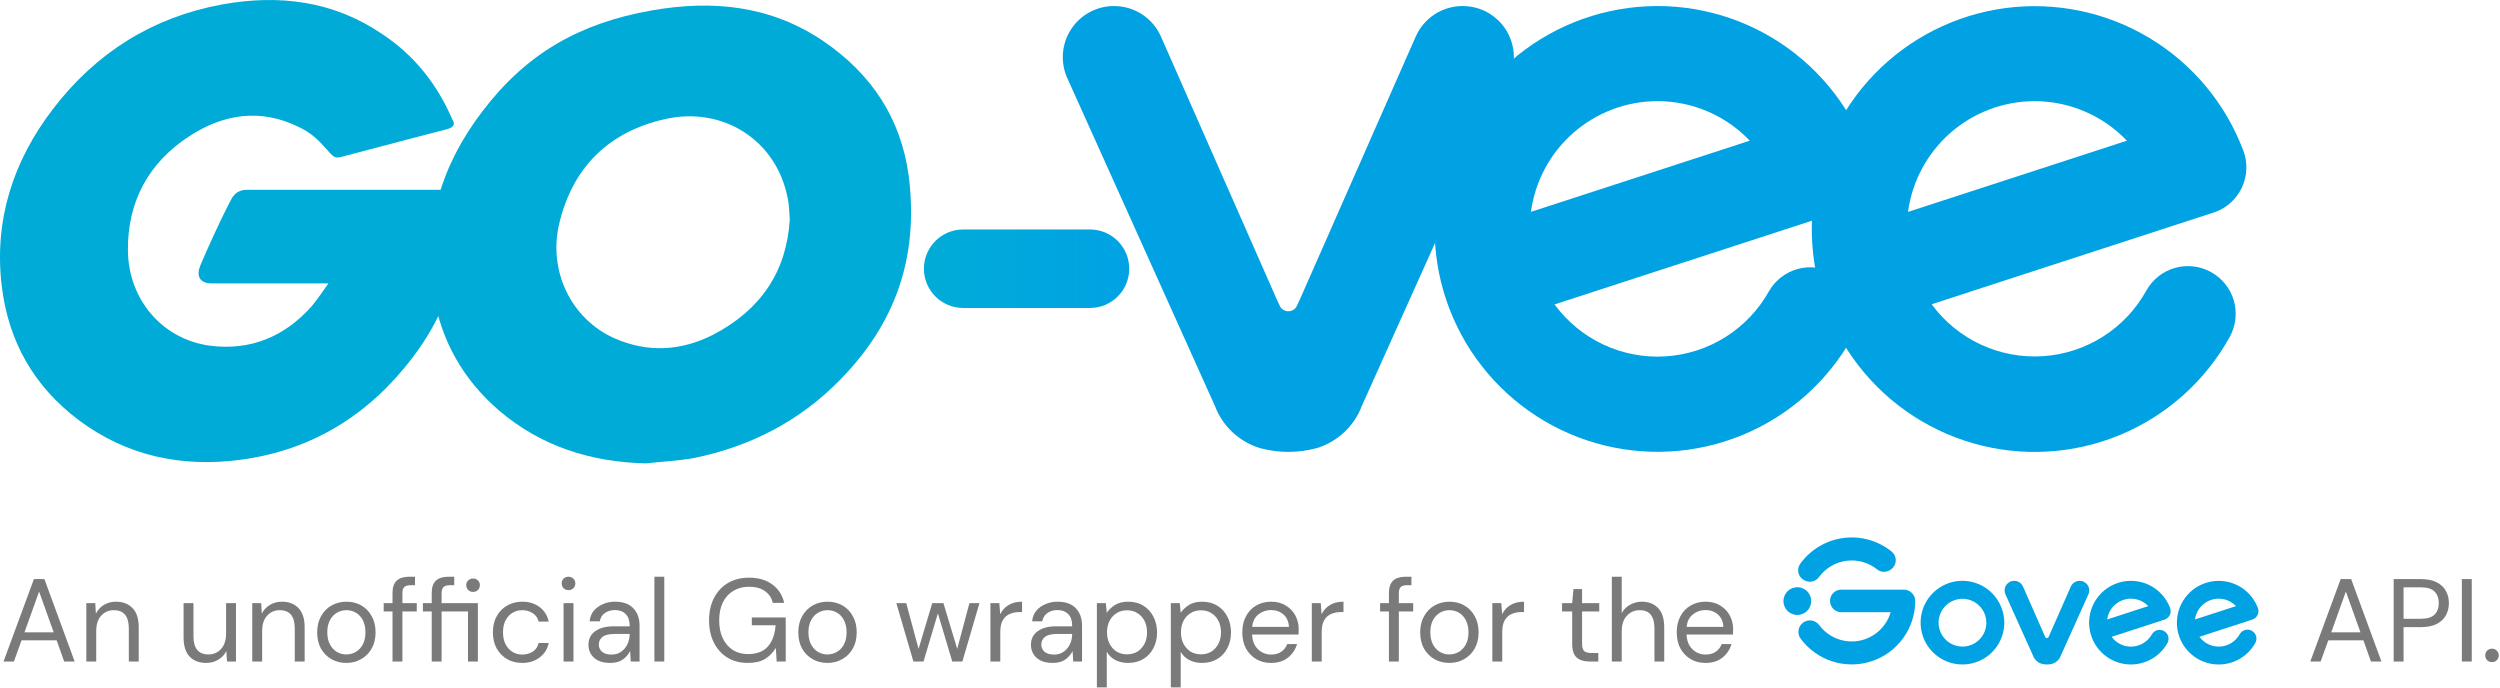<svg width="414" height="114" viewBox="0 0 414 114" fill="none" xmlns="http://www.w3.org/2000/svg">
<path d="M249.951 12.941C250.53 11.652 250.779 10.24 250.673 8.831C250.567 7.423 250.111 6.063 249.345 4.876C248.579 3.689 247.529 2.713 246.289 2.036C245.049 1.359 243.66 1.003 242.248 1C240.595 0.991 238.975 1.464 237.588 2.364C236.201 3.263 235.107 4.548 234.442 6.061C229.765 16.706 219.073 40.974 215.308 49.477C215.121 49.865 214.948 50.24 214.789 50.595C214.684 50.845 214.515 51.063 214.299 51.227C214.083 51.391 213.828 51.496 213.559 51.531H213.138C212.869 51.496 212.613 51.392 212.397 51.228C212.181 51.064 212.013 50.845 211.908 50.595C211.74 50.22 211.567 49.847 211.389 49.477L192.255 6.061C191.589 4.548 190.495 3.263 189.109 2.364C187.722 1.464 186.102 0.991 184.449 1C183.037 1.003 181.647 1.359 180.408 2.036C179.168 2.713 178.118 3.689 177.352 4.876C176.586 6.063 176.13 7.423 176.024 8.831C175.918 10.24 176.166 11.652 176.746 12.941C180.549 21.359 199.757 64.018 201.179 67.194C201.804 68.859 202.804 70.358 204.102 71.575C205.399 72.791 206.96 73.693 208.662 74.209C211.734 75.043 214.972 75.043 218.044 74.209C219.746 73.692 221.306 72.791 222.604 71.574C223.902 70.358 224.902 68.859 225.527 67.194C226.748 64.425 246.148 21.359 249.951 12.941Z" fill="#00A2E4"/>
<path d="M309.047 24.937C308.869 24.46 308.68 23.992 308.481 23.534C305.229 15.845 299.466 9.486 292.134 5.494C284.802 1.502 276.334 0.114 268.111 1.556C259.888 2.997 252.397 7.184 246.86 13.432C241.323 19.68 238.068 27.62 237.626 35.957C237.184 44.293 239.581 52.533 244.425 59.332C249.27 66.131 256.276 71.086 264.301 73.39C272.325 75.693 280.893 75.209 288.606 72.015C296.319 68.821 302.722 63.107 306.769 55.805C307.724 53.982 307.928 51.857 307.338 49.884C306.747 47.912 305.409 46.249 303.608 45.25C301.808 44.252 299.688 43.997 297.702 44.54C295.717 45.084 294.022 46.382 292.981 48.158C291.262 51.262 288.79 53.883 285.792 55.781C282.794 57.678 279.366 58.79 275.825 59.015C272.285 59.239 268.744 58.569 265.53 57.066C262.317 55.562 259.533 53.275 257.436 50.413L304.014 35.259L304.108 35.231L304.43 35.128C305.405 34.765 306.298 34.213 307.058 33.503C307.818 32.793 308.43 31.94 308.859 30.993C309.288 30.046 309.525 29.023 309.558 27.984C309.59 26.945 309.416 25.909 309.047 24.937ZM274.474 16.748C277.333 16.747 280.162 17.327 282.79 18.453C285.419 19.578 287.791 21.226 289.763 23.296L253.521 35.086C254.206 30.013 256.707 25.36 260.559 21.988C264.411 18.616 269.355 16.755 274.474 16.748Z" fill="#00A2E4"/>
<path d="M366.147 45.057C365.242 44.555 364.246 44.236 363.217 44.118C362.188 44 361.146 44.087 360.15 44.372C359.155 44.657 358.225 45.136 357.415 45.781C356.605 46.426 355.929 47.224 355.428 48.13C353.709 51.234 351.236 53.855 348.238 55.753C345.24 57.65 341.813 58.762 338.272 58.986C334.731 59.211 331.191 58.541 327.977 57.038C324.763 55.534 321.98 53.246 319.882 50.385L366.461 35.231L366.549 35.203L366.872 35.1C368.831 34.369 370.42 32.889 371.288 30.987C372.156 29.084 372.234 26.915 371.502 24.956C371.325 24.479 371.136 24.011 370.936 23.553C367.685 15.864 361.922 9.504 354.59 5.513C347.258 1.521 338.79 0.132 330.567 1.574C322.344 3.016 314.853 7.202 309.316 13.45C303.779 19.698 300.524 27.639 300.082 35.975C299.64 44.312 302.037 52.552 306.881 59.351C311.726 66.149 318.732 71.105 326.756 73.409C334.781 75.712 343.349 75.227 351.062 72.034C358.775 68.84 365.178 63.126 369.225 55.824C369.734 54.916 370.058 53.916 370.179 52.882C370.3 51.848 370.215 50.801 369.929 49.8C369.643 48.799 369.161 47.864 368.512 47.05C367.863 46.236 367.059 45.559 366.147 45.057ZM336.921 16.752C339.78 16.752 342.609 17.332 345.237 18.457C347.865 19.583 350.237 21.23 352.21 23.3L315.968 35.091C316.652 30.017 319.152 25.362 323.004 21.99C326.857 18.617 331.801 16.759 336.921 16.752Z" fill="#00A2E4"/>
<path d="M153 44.5C153 40.91 155.91 38 159.5 38H180.5C184.09 38 187 40.91 187 44.5C187 48.09 184.09 51 180.5 51H159.5C155.91 51 153 48.09 153 44.5Z" fill="url(#paint0_linear_6_92)"/>
<path d="M73.885 21.434C67.585 23.034 63.285 24.234 57.085 25.834C55.585 26.234 55.485 26.334 54.185 24.834C52.685 23.134 51.585 22.034 49.485 21.034C43.185 17.934 37.085 18.834 31.385 22.534C24.585 26.934 21.085 33.434 21.185 41.534C21.285 49.534 26.785 56.134 34.685 57.234C41.485 58.134 47.185 55.734 51.685 50.634C52.585 49.534 53.385 48.334 54.385 46.934C50.785 46.934 46.285 46.934 35.085 46.934C32.985 46.934 32.485 45.634 33.185 43.934C34.485 40.834 36.885 35.634 38.285 33.034C38.585 32.434 39.285 31.434 40.785 31.434C45.885 31.434 64.685 31.434 77.185 31.434C76.985 34.134 76.985 36.834 76.585 39.534C75.485 46.734 72.785 53.334 68.385 59.134C61.185 68.634 51.785 74.534 39.885 76.134C30.085 77.434 20.985 75.534 12.985 69.534C5.585 63.934 1.385 56.534 0.285 47.334C-1.015 36.434 2.185 26.634 8.785 18.034C15.885 8.734 25.285 2.834 36.785 0.734C46.185 -0.966 55.185 0.134 63.285 5.634C68.585 9.134 72.385 13.934 74.885 19.734C75.485 20.634 75.085 21.134 73.885 21.434Z" fill="#00ACD7"/>
<path d="M106.985 76.734C97.885 76.534 89.585 73.934 82.585 67.934C76.685 62.834 72.985 56.334 71.785 48.634C69.985 37.334 73.085 27.334 79.885 18.434C87.185 8.834 95.985 3.834 107.885 1.734C118.085 -0.066 127.685 0.934 136.385 6.834C144.285 12.234 149.185 19.534 150.485 29.134C152.185 42.634 148.285 53.634 138.985 63.034C132.385 69.734 124.285 73.934 114.985 75.834C112.285 76.334 109.585 76.434 106.985 76.734ZM130.785 36.334C130.685 35.034 130.685 34.034 130.485 33.034C128.685 23.134 119.585 17.534 110.085 19.734C100.785 21.834 94.785 27.734 92.585 37.134C90.785 44.934 94.585 52.834 101.785 56.034C107.285 58.434 112.785 58.134 118.085 55.434C125.985 51.334 130.285 44.934 130.785 36.334Z" fill="#00ACD7"/>
<path d="M345.839 98.426C345.948 98.184 345.994 97.919 345.974 97.655C345.955 97.39 345.869 97.135 345.725 96.912C345.582 96.689 345.384 96.506 345.152 96.379C344.919 96.252 344.658 96.185 344.393 96.185C344.083 96.183 343.779 96.272 343.519 96.441C343.258 96.609 343.053 96.851 342.928 97.135C342.05 99.132 340.044 103.687 339.337 105.283C339.302 105.356 339.27 105.426 339.24 105.493C339.22 105.54 339.188 105.581 339.148 105.611C339.107 105.642 339.059 105.662 339.009 105.668H338.93C338.879 105.662 338.831 105.642 338.791 105.611C338.75 105.581 338.719 105.54 338.699 105.493C338.668 105.422 338.635 105.352 338.602 105.283L335.011 97.135C334.886 96.851 334.68 96.609 334.42 96.441C334.16 96.272 333.856 96.183 333.546 96.185C333.281 96.185 333.02 96.252 332.787 96.379C332.555 96.506 332.357 96.689 332.214 96.912C332.07 97.135 331.984 97.39 331.964 97.655C331.945 97.919 331.991 98.184 332.1 98.426C332.814 100.006 336.419 108.012 336.685 108.608C336.803 108.921 336.99 109.202 337.234 109.43C337.478 109.659 337.77 109.828 338.09 109.925C338.666 110.081 339.274 110.081 339.851 109.925C340.17 109.828 340.463 109.658 340.707 109.43C340.95 109.202 341.138 108.92 341.255 108.608C341.484 108.088 345.125 100.006 345.839 98.426Z" fill="#00A2E4"/>
<path d="M325.151 96.182C323.776 96.149 322.423 96.525 321.263 97.263C320.103 98.001 319.189 99.067 318.636 100.326C318.084 101.585 317.919 102.98 318.162 104.333C318.405 105.687 319.046 106.937 320.002 107.925C320.957 108.913 322.186 109.595 323.53 109.883C324.874 110.171 326.274 110.053 327.551 109.543C328.828 109.033 329.924 108.155 330.7 107.02C331.476 105.885 331.897 104.545 331.91 103.17C331.921 101.353 331.22 99.603 329.956 98.297C328.693 96.99 326.967 96.231 325.151 96.182ZM324.975 107.074C324.193 107.073 323.429 106.84 322.779 106.404C322.129 105.968 321.623 105.35 321.324 104.627C321.026 103.903 320.949 103.108 321.102 102.341C321.255 101.574 321.632 100.869 322.186 100.316C322.739 99.763 323.444 99.387 324.212 99.235C324.979 99.082 325.774 99.16 326.497 99.46C327.22 99.759 327.838 100.266 328.273 100.916C328.708 101.566 328.94 102.331 328.941 103.113C328.941 103.634 328.838 104.15 328.639 104.631C328.439 105.112 328.147 105.549 327.778 105.917C327.409 106.285 326.971 106.577 326.49 106.775C326.008 106.974 325.492 107.076 324.972 107.074H324.975Z" fill="#00A2E4"/>
<path d="M359.37 100.677C359.336 100.588 359.301 100.5 359.264 100.414C358.653 98.971 357.572 97.777 356.196 97.028C354.82 96.279 353.23 96.018 351.687 96.289C350.144 96.56 348.738 97.345 347.699 98.518C346.66 99.691 346.049 101.181 345.966 102.745C345.883 104.31 346.333 105.857 347.242 107.132C348.151 108.408 349.466 109.339 350.972 109.771C352.478 110.203 354.086 110.112 355.534 109.513C356.981 108.913 358.183 107.841 358.942 106.471C359.122 106.128 359.16 105.729 359.049 105.359C358.938 104.989 358.687 104.677 358.349 104.49C358.011 104.302 357.613 104.254 357.241 104.356C356.868 104.458 356.55 104.702 356.355 105.035C356.032 105.618 355.568 106.11 355.005 106.466C354.443 106.822 353.799 107.031 353.135 107.073C352.47 107.115 351.806 106.989 351.203 106.707C350.6 106.425 350.077 105.996 349.684 105.458L358.425 102.615L358.443 102.609L358.503 102.59C358.686 102.522 358.854 102.418 358.997 102.285C359.139 102.152 359.254 101.992 359.335 101.814C359.415 101.636 359.46 101.444 359.466 101.249C359.472 101.054 359.439 100.86 359.37 100.677ZM352.881 99.14C353.418 99.14 353.949 99.249 354.442 99.46C354.935 99.672 355.381 99.981 355.751 100.369L348.949 102.582C349.077 101.63 349.547 100.757 350.27 100.124C350.993 99.491 351.92 99.142 352.881 99.14Z" fill="#00A2E4"/>
<path d="M298.768 96.074L298.875 96.13C299.272 96.333 299.728 96.386 300.161 96.28C300.594 96.175 300.974 95.917 301.233 95.555C301.768 94.823 302.446 94.208 303.226 93.746C304.006 93.284 304.871 92.985 305.769 92.867C306.668 92.749 307.581 92.814 308.453 93.058C309.326 93.302 310.14 93.721 310.846 94.289C311.175 94.554 311.585 94.697 312.008 94.696C312.43 94.695 312.839 94.549 313.166 94.282L313.262 94.204C313.473 94.032 313.643 93.816 313.761 93.571C313.879 93.326 313.94 93.058 313.942 92.786C313.944 92.514 313.886 92.245 313.771 91.998C313.657 91.751 313.489 91.533 313.28 91.359C312.168 90.453 310.882 89.785 309.501 89.395C308.121 89.006 306.675 88.903 305.253 89.093C303.831 89.282 302.464 89.761 301.234 90.499C300.004 91.238 298.938 92.22 298.102 93.386C297.951 93.6 297.848 93.845 297.8 94.103C297.752 94.361 297.76 94.627 297.823 94.882C297.886 95.136 298.003 95.375 298.166 95.58C298.329 95.786 298.535 95.954 298.768 96.074Z" fill="#00A2E4"/>
<path d="M315.276 97.644H304.918C304.423 97.644 303.948 97.841 303.597 98.192C303.247 98.542 303.05 99.017 303.05 99.512C303.05 100.007 303.247 100.482 303.597 100.833C303.948 101.183 304.423 101.379 304.918 101.379H313.094C312.743 102.58 312.065 103.658 311.136 104.495C310.207 105.332 309.064 105.895 307.834 106.119C307.661 106.15 307.488 106.173 307.313 106.19C306.158 106.306 304.993 106.12 303.931 105.65C302.869 105.18 301.948 104.443 301.257 103.51C301.109 103.308 300.923 103.137 300.709 103.008C300.495 102.878 300.257 102.792 300.01 102.754C299.763 102.716 299.511 102.727 299.268 102.786C299.025 102.846 298.796 102.952 298.594 103.1C298.392 103.248 298.222 103.435 298.092 103.648C297.962 103.862 297.876 104.1 297.838 104.347C297.761 104.846 297.886 105.356 298.185 105.763C299.5 107.544 301.344 108.864 303.453 109.536C305.563 110.207 307.831 110.196 309.934 109.503C312.036 108.811 313.867 107.472 315.165 105.679C316.462 103.885 317.161 101.727 317.16 99.513V99.494C317.153 99 316.951 98.528 316.598 98.182C316.245 97.836 315.77 97.643 315.276 97.644Z" fill="#00A2E4"/>
<path d="M298.006 101.809C299.259 101.606 300.11 100.425 299.907 99.172C299.703 97.919 298.522 97.068 297.269 97.271C296.016 97.474 295.165 98.655 295.368 99.909C295.572 101.162 296.752 102.013 298.006 101.809Z" fill="#00A2E4"/>
<path d="M372.902 104.453C372.732 104.359 372.545 104.299 372.352 104.277C372.159 104.255 371.963 104.271 371.776 104.325C371.589 104.378 371.415 104.468 371.263 104.589C371.111 104.71 370.984 104.86 370.89 105.03C370.567 105.613 370.103 106.105 369.54 106.461C368.978 106.817 368.335 107.025 367.67 107.068C367.005 107.11 366.341 106.984 365.738 106.702C365.135 106.42 364.612 105.99 364.219 105.453L372.96 102.609L372.977 102.604L373.038 102.585C373.405 102.447 373.703 102.17 373.866 101.813C374.029 101.456 374.044 101.048 373.907 100.681C373.873 100.591 373.838 100.503 373.8 100.417C373.19 98.974 372.109 97.781 370.733 97.032C369.357 96.282 367.767 96.022 366.224 96.293C364.681 96.563 363.275 97.349 362.236 98.522C361.196 99.694 360.586 101.184 360.503 102.749C360.42 104.313 360.869 105.86 361.779 107.136C362.688 108.412 364.003 109.342 365.509 109.774C367.015 110.207 368.623 110.116 370.07 109.516C371.518 108.917 372.72 107.844 373.479 106.474C373.575 106.304 373.636 106.116 373.658 105.922C373.681 105.728 373.665 105.531 373.611 105.343C373.558 105.156 373.467 104.98 373.345 104.827C373.224 104.675 373.073 104.548 372.902 104.453ZM367.416 99.141C367.953 99.141 368.484 99.25 368.977 99.461C369.47 99.672 369.916 99.982 370.286 100.37L363.484 102.583C363.612 101.631 364.082 100.757 364.805 100.124C365.528 99.491 366.455 99.142 367.416 99.141Z" fill="#00A2E4"/>
<path d="M0.585 109.546L5.616 95.896H7.352L12.363 109.546H10.627L9.38 106.036H3.569L2.301 109.546H0.585ZM4.056 104.71H8.892L6.474 97.963L4.056 104.71Z" fill="#7A7A7A"/>
<path d="M14.295 109.546V99.874H15.777L15.874 101.61C16.186 100.999 16.635 100.518 17.22 100.167C17.805 99.816 18.468 99.64 19.209 99.64C20.353 99.64 21.263 99.991 21.939 100.693C22.628 101.382 22.972 102.448 22.972 103.891V109.546H21.334V104.067C21.334 102.052 20.502 101.044 18.838 101.044C18.006 101.044 17.311 101.35 16.752 101.961C16.206 102.559 15.933 103.417 15.933 104.535V109.546H14.295Z" fill="#7A7A7A"/>
<path d="M34.144 109.78C33 109.78 32.09 109.436 31.414 108.747C30.738 108.045 30.4 106.972 30.4 105.529V99.874H32.038V105.354C32.038 107.369 32.864 108.376 34.515 108.376C35.36 108.376 36.055 108.077 36.601 107.479C37.16 106.868 37.44 106.004 37.44 104.886V99.874H39.078V109.546H37.596L37.479 107.811C37.18 108.422 36.731 108.903 36.133 109.254C35.548 109.605 34.885 109.78 34.144 109.78Z" fill="#7A7A7A"/>
<path d="M41.774 109.546V99.874H43.256L43.353 101.61C43.665 100.999 44.114 100.518 44.699 100.167C45.284 99.816 45.947 99.64 46.688 99.64C47.832 99.64 48.742 99.991 49.418 100.693C50.107 101.382 50.451 102.448 50.451 103.891V109.546H48.813V104.067C48.813 102.052 47.981 101.044 46.317 101.044C45.485 101.044 44.79 101.35 44.231 101.961C43.685 102.559 43.412 103.417 43.412 104.535V109.546H41.774Z" fill="#7A7A7A"/>
<path d="M57.34 109.78C56.43 109.78 55.611 109.572 54.883 109.156C54.155 108.74 53.576 108.155 53.147 107.401C52.731 106.634 52.523 105.737 52.523 104.71C52.523 103.683 52.738 102.793 53.167 102.039C53.596 101.272 54.174 100.68 54.902 100.264C55.643 99.848 56.469 99.64 57.379 99.64C58.289 99.64 59.108 99.848 59.836 100.264C60.564 100.68 61.136 101.272 61.552 102.039C61.981 102.793 62.195 103.683 62.195 104.71C62.195 105.737 61.981 106.634 61.552 107.401C61.123 108.155 60.538 108.74 59.797 109.156C59.069 109.572 58.25 109.78 57.34 109.78ZM57.34 108.376C57.899 108.376 58.419 108.24 58.9 107.967C59.381 107.694 59.771 107.284 60.07 106.738C60.369 106.192 60.518 105.516 60.518 104.71C60.518 103.904 60.369 103.228 60.07 102.682C59.784 102.136 59.4 101.727 58.919 101.454C58.438 101.181 57.925 101.044 57.379 101.044C56.82 101.044 56.3 101.181 55.819 101.454C55.338 101.727 54.948 102.136 54.649 102.682C54.35 103.228 54.2 103.904 54.2 104.71C54.2 105.516 54.35 106.192 54.649 106.738C54.948 107.284 55.331 107.694 55.799 107.967C56.28 108.24 56.794 108.376 57.34 108.376Z" fill="#7A7A7A"/>
<path d="M64.999 109.546V101.259H63.537V99.874H64.999V98.197C64.999 97.261 65.234 96.579 65.701 96.15C66.169 95.721 66.852 95.506 67.749 95.506H68.724V96.91H68.002C67.508 96.91 67.157 97.014 66.95 97.222C66.742 97.417 66.638 97.755 66.638 98.236V99.874H69.016V101.259H66.638V109.546H64.999Z" fill="#7A7A7A"/>
<path d="M71.493 109.546V101.259H70.031V99.874H71.493V98.197C71.493 97.261 71.727 96.579 72.195 96.15C72.663 95.721 73.346 95.506 74.243 95.506H75.218V96.91H74.496C74.002 96.91 73.651 97.014 73.443 97.222C73.235 97.417 73.131 97.755 73.131 98.236V99.874H79.137V109.546H77.499V101.259H73.131V109.546H71.493ZM78.338 98.022C78.026 98.022 77.759 97.918 77.538 97.71C77.317 97.489 77.207 97.216 77.207 96.891C77.207 96.579 77.317 96.319 77.538 96.111C77.759 95.903 78.026 95.799 78.338 95.799C78.663 95.799 78.929 95.903 79.137 96.111C79.358 96.319 79.469 96.579 79.469 96.891C79.469 97.216 79.358 97.489 79.137 97.71C78.929 97.918 78.663 98.022 78.338 98.022Z" fill="#7A7A7A"/>
<path d="M86.477 109.78C85.554 109.78 84.722 109.572 83.981 109.156C83.253 108.727 82.674 108.136 82.245 107.382C81.829 106.615 81.621 105.724 81.621 104.71C81.621 103.696 81.829 102.812 82.245 102.058C82.674 101.291 83.253 100.7 83.981 100.284C84.722 99.855 85.554 99.64 86.477 99.64C87.621 99.64 88.583 99.939 89.363 100.537C90.156 101.135 90.656 101.935 90.864 102.936H89.187C89.057 102.338 88.739 101.876 88.232 101.551C87.725 101.213 87.133 101.044 86.457 101.044C85.911 101.044 85.398 101.181 84.917 101.454C84.436 101.727 84.046 102.136 83.747 102.682C83.448 103.228 83.298 103.904 83.298 104.71C83.298 105.516 83.448 106.192 83.747 106.738C84.046 107.284 84.436 107.7 84.917 107.986C85.398 108.259 85.911 108.396 86.457 108.396C87.133 108.396 87.725 108.233 88.232 107.908C88.739 107.57 89.057 107.096 89.187 106.485H90.864C90.669 107.46 90.175 108.253 89.382 108.864C88.589 109.475 87.621 109.78 86.477 109.78Z" fill="#7A7A7A"/>
<path d="M94.146 97.729C93.821 97.729 93.548 97.625 93.327 97.417C93.119 97.196 93.015 96.923 93.015 96.598C93.015 96.286 93.119 96.026 93.327 95.818C93.548 95.61 93.821 95.506 94.146 95.506C94.458 95.506 94.725 95.61 94.946 95.818C95.167 96.026 95.277 96.286 95.277 96.598C95.277 96.923 95.167 97.196 94.946 97.417C94.725 97.625 94.458 97.729 94.146 97.729ZM93.327 109.546V99.874H94.965V109.546H93.327Z" fill="#7A7A7A"/>
<path d="M101.035 109.78C100.229 109.78 99.559 109.644 99.026 109.371C98.493 109.098 98.097 108.734 97.837 108.279C97.577 107.824 97.447 107.33 97.447 106.797C97.447 105.809 97.824 105.048 98.578 104.515C99.332 103.982 100.359 103.716 101.659 103.716H104.272V103.599C104.272 102.754 104.051 102.117 103.609 101.688C103.167 101.246 102.575 101.025 101.834 101.025C101.197 101.025 100.645 101.187 100.177 101.512C99.722 101.824 99.436 102.286 99.319 102.897H97.642C97.707 102.195 97.941 101.603 98.344 101.122C98.76 100.641 99.273 100.277 99.884 100.03C100.495 99.77 101.145 99.64 101.834 99.64C103.186 99.64 104.2 100.004 104.876 100.732C105.565 101.447 105.91 102.403 105.91 103.599V109.546H104.447L104.35 107.811C104.077 108.357 103.674 108.825 103.141 109.215C102.621 109.592 101.919 109.78 101.035 109.78ZM101.288 108.396C101.912 108.396 102.445 108.233 102.887 107.908C103.342 107.583 103.687 107.161 103.921 106.641C104.155 106.121 104.272 105.575 104.272 105.003V104.983H101.795C100.833 104.983 100.151 105.152 99.748 105.49C99.358 105.815 99.163 106.225 99.163 106.719C99.163 107.226 99.345 107.635 99.709 107.947C100.086 108.246 100.612 108.396 101.288 108.396Z" fill="#7A7A7A"/>
<path d="M108.367 109.546V95.506H110.005V109.546H108.367Z" fill="#7A7A7A"/>
<path d="M123.817 109.78C122.543 109.78 121.425 109.488 120.463 108.903C119.501 108.305 118.754 107.479 118.221 106.426C117.688 105.36 117.421 104.132 117.421 102.741C117.421 101.35 117.688 100.121 118.221 99.055C118.767 97.989 119.534 97.157 120.522 96.559C121.523 95.961 122.699 95.662 124.051 95.662C125.585 95.662 126.859 96.033 127.873 96.774C128.9 97.515 129.563 98.535 129.862 99.835H127.971C127.789 99.016 127.353 98.366 126.664 97.885C125.988 97.404 125.117 97.164 124.051 97.164C123.05 97.164 122.179 97.391 121.438 97.846C120.697 98.288 120.119 98.925 119.703 99.757C119.3 100.589 119.098 101.584 119.098 102.741C119.098 103.898 119.3 104.892 119.703 105.724C120.106 106.556 120.665 107.2 121.38 107.655C122.095 108.097 122.927 108.318 123.876 108.318C125.332 108.318 126.43 107.895 127.171 107.05C127.912 106.192 128.335 105.022 128.439 103.54H124.5V102.253H130.116V109.546H128.614L128.478 107.304C127.984 108.097 127.379 108.708 126.664 109.137C125.949 109.566 125 109.78 123.817 109.78Z" fill="#7A7A7A"/>
<path d="M137.016 109.78C136.106 109.78 135.287 109.572 134.559 109.156C133.831 108.74 133.252 108.155 132.823 107.401C132.407 106.634 132.199 105.737 132.199 104.71C132.199 103.683 132.414 102.793 132.843 102.039C133.272 101.272 133.85 100.68 134.578 100.264C135.319 99.848 136.145 99.64 137.055 99.64C137.965 99.64 138.784 99.848 139.512 100.264C140.24 100.68 140.812 101.272 141.228 102.039C141.657 102.793 141.871 103.683 141.871 104.71C141.871 105.737 141.657 106.634 141.228 107.401C140.799 108.155 140.214 108.74 139.473 109.156C138.745 109.572 137.926 109.78 137.016 109.78ZM137.016 108.376C137.575 108.376 138.095 108.24 138.576 107.967C139.057 107.694 139.447 107.284 139.746 106.738C140.045 106.192 140.194 105.516 140.194 104.71C140.194 103.904 140.045 103.228 139.746 102.682C139.46 102.136 139.076 101.727 138.595 101.454C138.114 101.181 137.601 101.044 137.055 101.044C136.496 101.044 135.976 101.181 135.495 101.454C135.014 101.727 134.624 102.136 134.325 102.682C134.026 103.228 133.876 103.904 133.876 104.71C133.876 105.516 134.026 106.192 134.325 106.738C134.624 107.284 135.007 107.694 135.475 107.967C135.956 108.24 136.47 108.376 137.016 108.376Z" fill="#7A7A7A"/>
<path d="M151.259 109.546L148.432 99.874H150.07L152.117 107.46L154.379 99.874H156.232L158.513 107.46L160.541 99.874H162.199L159.371 109.546H157.694L155.315 101.571L152.936 109.546H151.259Z" fill="#7A7A7A"/>
<path d="M164.011 109.546V99.874H165.493L165.629 101.727C165.928 101.09 166.383 100.583 166.994 100.206C167.605 99.829 168.359 99.64 169.256 99.64V101.356H168.808C168.236 101.356 167.709 101.46 167.228 101.668C166.747 101.863 166.364 102.201 166.078 102.682C165.792 103.163 165.649 103.826 165.649 104.671V109.546H164.011Z" fill="#7A7A7A"/>
<path d="M174.312 109.78C173.506 109.78 172.837 109.644 172.304 109.371C171.771 109.098 171.374 108.734 171.114 108.279C170.854 107.824 170.724 107.33 170.724 106.797C170.724 105.809 171.101 105.048 171.855 104.515C172.609 103.982 173.636 103.716 174.936 103.716H177.549V103.599C177.549 102.754 177.328 102.117 176.886 101.688C176.444 101.246 175.853 101.025 175.112 101.025C174.475 101.025 173.922 101.187 173.454 101.512C172.999 101.824 172.713 102.286 172.596 102.897H170.919C170.984 102.195 171.218 101.603 171.621 101.122C172.037 100.641 172.551 100.277 173.162 100.03C173.773 99.77 174.423 99.64 175.112 99.64C176.464 99.64 177.478 100.004 178.154 100.732C178.843 101.447 179.187 102.403 179.187 103.599V109.546H177.725L177.627 107.811C177.354 108.357 176.951 108.825 176.418 109.215C175.898 109.592 175.196 109.78 174.312 109.78ZM174.566 108.396C175.19 108.396 175.723 108.233 176.165 107.908C176.62 107.583 176.964 107.161 177.198 106.641C177.432 106.121 177.549 105.575 177.549 105.003V104.983H175.073C174.111 104.983 173.428 105.152 173.025 105.49C172.635 105.815 172.44 106.225 172.44 106.719C172.44 107.226 172.622 107.635 172.986 107.947C173.363 108.246 173.89 108.396 174.566 108.396Z" fill="#7A7A7A"/>
<path d="M181.644 113.836V99.874H183.126L183.282 101.473C183.594 101.005 184.036 100.583 184.608 100.206C185.193 99.829 185.934 99.64 186.831 99.64C187.793 99.64 188.632 99.861 189.347 100.303C190.062 100.745 190.614 101.35 191.004 102.117C191.407 102.884 191.609 103.755 191.609 104.73C191.609 105.705 191.407 106.576 191.004 107.343C190.614 108.097 190.055 108.695 189.327 109.137C188.612 109.566 187.774 109.78 186.812 109.78C186.019 109.78 185.31 109.618 184.686 109.293C184.075 108.968 183.607 108.513 183.282 107.928V113.836H181.644ZM186.636 108.357C187.286 108.357 187.858 108.207 188.352 107.908C188.846 107.596 189.236 107.167 189.522 106.621C189.808 106.075 189.951 105.438 189.951 104.71C189.951 103.982 189.808 103.345 189.522 102.799C189.236 102.253 188.846 101.831 188.352 101.532C187.858 101.22 187.286 101.064 186.636 101.064C185.986 101.064 185.414 101.22 184.92 101.532C184.426 101.831 184.036 102.253 183.75 102.799C183.464 103.345 183.321 103.982 183.321 104.71C183.321 105.438 183.464 106.075 183.75 106.621C184.036 107.167 184.426 107.596 184.92 107.908C185.414 108.207 185.986 108.357 186.636 108.357Z" fill="#7A7A7A"/>
<path d="M193.889 113.836V99.874H195.371L195.527 101.473C195.839 101.005 196.281 100.583 196.853 100.206C197.438 99.829 198.179 99.64 199.076 99.64C200.038 99.64 200.876 99.861 201.591 100.303C202.306 100.745 202.859 101.35 203.249 102.117C203.652 102.884 203.853 103.755 203.853 104.73C203.853 105.705 203.652 106.576 203.249 107.343C202.859 108.097 202.3 108.695 201.572 109.137C200.857 109.566 200.018 109.78 199.056 109.78C198.263 109.78 197.555 109.618 196.931 109.293C196.32 108.968 195.852 108.513 195.527 107.928V113.836H193.889ZM198.881 108.357C199.531 108.357 200.103 108.207 200.597 107.908C201.091 107.596 201.481 107.167 201.767 106.621C202.053 106.075 202.196 105.438 202.196 104.71C202.196 103.982 202.053 103.345 201.767 102.799C201.481 102.253 201.091 101.831 200.597 101.532C200.103 101.22 199.531 101.064 198.881 101.064C198.231 101.064 197.659 101.22 197.165 101.532C196.671 101.831 196.281 102.253 195.995 102.799C195.709 103.345 195.566 103.982 195.566 104.71C195.566 105.438 195.709 106.075 195.995 106.621C196.281 107.167 196.671 107.596 197.165 107.908C197.659 108.207 198.231 108.357 198.881 108.357Z" fill="#7A7A7A"/>
<path d="M210.482 109.78C209.559 109.78 208.74 109.572 208.025 109.156C207.31 108.727 206.745 108.136 206.329 107.382C205.926 106.628 205.724 105.737 205.724 104.71C205.724 103.696 205.926 102.812 206.329 102.058C206.732 101.291 207.291 100.7 208.006 100.284C208.734 99.855 209.572 99.64 210.521 99.64C211.457 99.64 212.263 99.855 212.939 100.284C213.628 100.7 214.155 101.252 214.519 101.941C214.883 102.63 215.065 103.371 215.065 104.164C215.065 104.307 215.058 104.45 215.045 104.593C215.045 104.736 215.045 104.899 215.045 105.081H207.343C207.382 105.822 207.551 106.439 207.85 106.933C208.162 107.414 208.545 107.778 209 108.025C209.468 108.272 209.962 108.396 210.482 108.396C211.158 108.396 211.724 108.24 212.179 107.928C212.634 107.616 212.965 107.193 213.173 106.66H214.792C214.532 107.557 214.031 108.305 213.29 108.903C212.562 109.488 211.626 109.78 210.482 109.78ZM210.482 101.025C209.702 101.025 209.007 101.265 208.396 101.746C207.798 102.214 207.453 102.903 207.362 103.813H213.446C213.407 102.942 213.108 102.26 212.549 101.766C211.99 101.272 211.301 101.025 210.482 101.025Z" fill="#7A7A7A"/>
<path d="M217.236 109.546V99.874H218.718L218.854 101.727C219.153 101.09 219.608 100.583 220.219 100.206C220.83 99.829 221.584 99.64 222.481 99.64V101.356H222.033C221.461 101.356 220.934 101.46 220.453 101.668C219.972 101.863 219.589 102.201 219.303 102.682C219.017 103.163 218.874 103.826 218.874 104.671V109.546H217.236Z" fill="#7A7A7A"/>
<path d="M230.007 109.546V101.259H228.544V99.874H230.007V98.197C230.007 97.261 230.241 96.579 230.709 96.15C231.177 95.721 231.859 95.506 232.756 95.506H233.731V96.91H233.01C232.516 96.91 232.165 97.014 231.957 97.222C231.749 97.417 231.645 97.755 231.645 98.236V99.874H234.024V101.259H231.645V109.546H230.007Z" fill="#7A7A7A"/>
<path d="M240 109.78C239.09 109.78 238.271 109.572 237.543 109.156C236.815 108.74 236.237 108.155 235.808 107.401C235.392 106.634 235.184 105.737 235.184 104.71C235.184 103.683 235.398 102.793 235.827 102.039C236.256 101.272 236.835 100.68 237.563 100.264C238.304 99.848 239.129 99.64 240.039 99.64C240.949 99.64 241.768 99.848 242.496 100.264C243.224 100.68 243.796 101.272 244.212 102.039C244.641 102.793 244.856 103.683 244.856 104.71C244.856 105.737 244.641 106.634 244.212 107.401C243.783 108.155 243.198 108.74 242.457 109.156C241.729 109.572 240.91 109.78 240 109.78ZM240 108.376C240.559 108.376 241.079 108.24 241.56 107.967C242.041 107.694 242.431 107.284 242.73 106.738C243.029 106.192 243.179 105.516 243.179 104.71C243.179 103.904 243.029 103.228 242.73 102.682C242.444 102.136 242.061 101.727 241.58 101.454C241.099 101.181 240.585 101.044 240.039 101.044C239.48 101.044 238.96 101.181 238.479 101.454C237.998 101.727 237.608 102.136 237.309 102.682C237.01 103.228 236.861 103.904 236.861 104.71C236.861 105.516 237.01 106.192 237.309 106.738C237.608 107.284 237.992 107.694 238.46 107.967C238.941 108.24 239.454 108.376 240 108.376Z" fill="#7A7A7A"/>
<path d="M247.133 109.546V99.874H248.615L248.752 101.727C249.051 101.09 249.506 100.583 250.117 100.206C250.728 99.829 251.482 99.64 252.379 99.64V101.356H251.93C251.358 101.356 250.832 101.46 250.351 101.668C249.87 101.863 249.486 102.201 249.2 102.682C248.914 103.163 248.771 103.826 248.771 104.671V109.546H247.133Z" fill="#7A7A7A"/>
<path d="M263.2 109.546C262.316 109.546 261.62 109.332 261.113 108.903C260.606 108.474 260.353 107.7 260.353 106.582V101.259H258.676V99.874H260.353L260.567 97.554H261.991V99.874H264.838V101.259H261.991V106.582C261.991 107.193 262.114 107.609 262.361 107.83C262.608 108.038 263.044 108.142 263.668 108.142H264.682V109.546H263.2Z" fill="#7A7A7A"/>
<path d="M266.919 109.546V95.506H268.557V101.532C268.882 100.934 269.343 100.472 269.941 100.147C270.539 99.809 271.189 99.64 271.891 99.64C273.009 99.64 273.906 99.991 274.582 100.693C275.258 101.382 275.596 102.448 275.596 103.891V109.546H273.978V104.067C273.978 102.052 273.165 101.044 271.54 101.044C270.695 101.044 269.987 101.35 269.415 101.961C268.843 102.559 268.557 103.417 268.557 104.535V109.546H266.919Z" fill="#7A7A7A"/>
<path d="M282.426 109.78C281.503 109.78 280.684 109.572 279.969 109.156C279.254 108.727 278.689 108.136 278.273 107.382C277.87 106.628 277.668 105.737 277.668 104.71C277.668 103.696 277.87 102.812 278.273 102.058C278.676 101.291 279.235 100.7 279.95 100.284C280.678 99.855 281.516 99.64 282.465 99.64C283.401 99.64 284.207 99.855 284.883 100.284C285.572 100.7 286.099 101.252 286.463 101.941C286.827 102.63 287.009 103.371 287.009 104.164C287.009 104.307 287.002 104.45 286.989 104.593C286.989 104.736 286.989 104.899 286.989 105.081H279.287C279.326 105.822 279.495 106.439 279.794 106.933C280.106 107.414 280.489 107.778 280.944 108.025C281.412 108.272 281.906 108.396 282.426 108.396C283.102 108.396 283.668 108.24 284.123 107.928C284.578 107.616 284.909 107.193 285.117 106.66H286.736C286.476 107.557 285.975 108.305 285.234 108.903C284.506 109.488 283.57 109.78 282.426 109.78ZM282.426 101.025C281.646 101.025 280.951 101.265 280.34 101.746C279.742 102.214 279.397 102.903 279.306 103.813H285.39C285.351 102.942 285.052 102.26 284.493 101.766C283.934 101.272 283.245 101.025 282.426 101.025Z" fill="#7A7A7A"/>
<path d="M382.585 109.546L387.616 95.896H389.352L394.363 109.546H392.628L391.38 106.036H385.569L384.301 109.546H382.585ZM386.056 104.71H390.892L388.474 97.963L386.056 104.71Z" fill="#7A7A7A"/>
<path d="M396.392 109.546V95.896H400.877C401.943 95.896 402.821 96.072 403.51 96.423C404.199 96.774 404.706 97.248 405.031 97.846C405.369 98.444 405.538 99.12 405.538 99.874C405.538 100.615 405.375 101.285 405.05 101.883C404.725 102.481 404.218 102.962 403.529 103.326C402.84 103.677 401.956 103.852 400.877 103.852H398.03V109.546H396.392ZM398.03 102.468H400.838C401.93 102.468 402.704 102.24 403.159 101.785C403.627 101.317 403.861 100.68 403.861 99.874C403.861 99.055 403.627 98.418 403.159 97.963C402.704 97.495 401.93 97.261 400.838 97.261H398.03V102.468Z" fill="#7A7A7A"/>
<path d="M407.685 109.546V95.896H409.323V109.546H407.685Z" fill="#7A7A7A"/>
<path d="M412.685 109.644C412.36 109.644 412.087 109.54 411.866 109.332C411.658 109.111 411.554 108.844 411.554 108.532C411.554 108.22 411.658 107.96 411.866 107.752C412.087 107.531 412.36 107.421 412.685 107.421C412.997 107.421 413.257 107.531 413.465 107.752C413.686 107.96 413.796 108.22 413.796 108.532C413.796 108.844 413.686 109.111 413.465 109.332C413.257 109.54 412.997 109.644 412.685 109.644Z" fill="#7A7A7A"/>
<defs>
<linearGradient id="paint0_linear_6_92" x1="153" y1="44.5" x2="187" y2="44.5" gradientUnits="userSpaceOnUse">
<stop stop-color="#00ACD7"/>
<stop offset="1" stop-color="#00A2E4"/>
</linearGradient>
</defs>
</svg>
